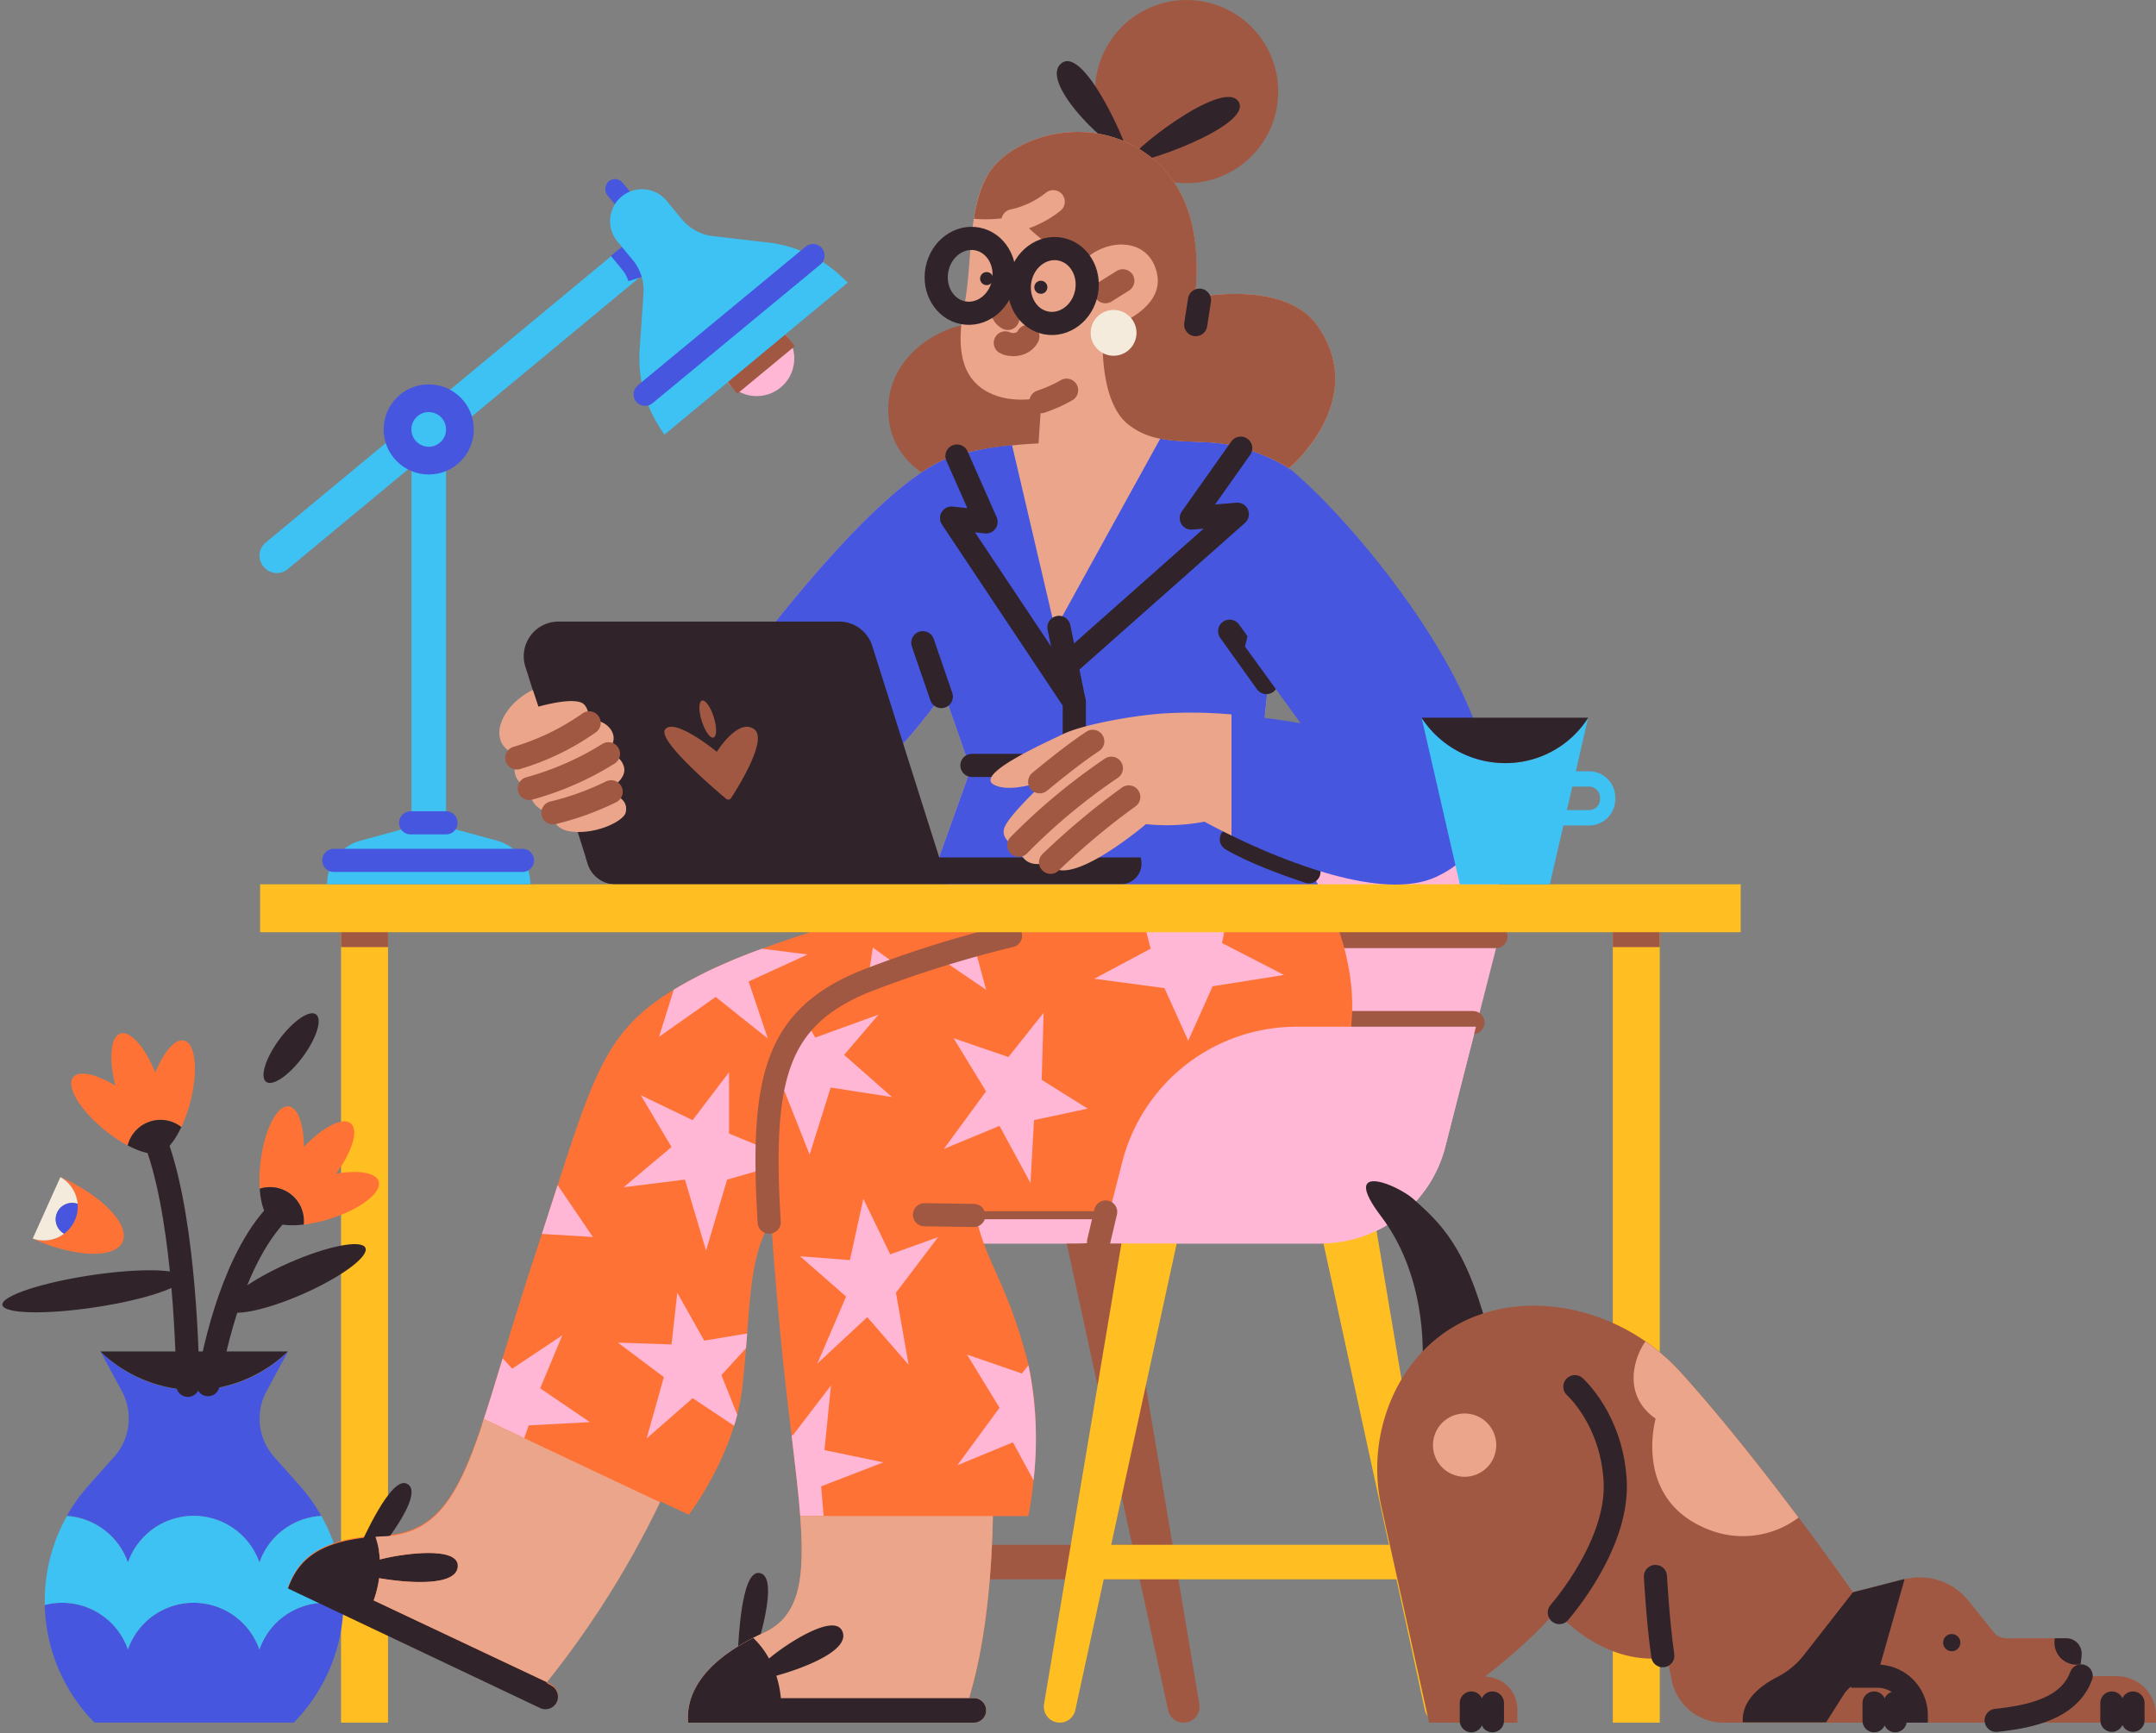 <svg xmlns="http://www.w3.org/2000/svg" width="372.415" height="299.427" viewBox="0 0 372.415 299.427">
  <rect x="0" y="0" width="372.415" height="299.427" fill="#808080" stroke="none"/>
  <g id="Layer_7" data-name="Layer 7" transform="translate(-257.78 -141)">
    <rect id="Rectangle_3435" data-name="Rectangle 3435" width="8.113" height="137.892" transform="translate(316.689 300.741)" fill="#ffbe21"/>
    <line id="Line_3" data-name="Line 3" x1="8.116" transform="translate(316.689 302.637)" fill="none" stroke="#a15842" stroke-miterlimit="10" stroke-width="4"/>
    <path id="Path_18" data-name="Path 18" d="M303.3,884.3a12.028,12.028,0,0,1,22.714,0,12.028,12.028,0,0,1,10.693-8.05,29.967,29.967,0,0,0-3.772-5.285l-4.367-4.912a9.95,9.95,0,0,1-1.321-11.34l3.706-6.888h0a22.952,22.952,0,0,1-32.373,0h-.017l3.71,6.888a9.943,9.943,0,0,1-1.361,11.34l-4.364,4.892a30.087,30.087,0,0,0-3.782,5.285A12.031,12.031,0,0,1,303.3,884.3Z" transform="translate(-23.431 -473.331)" fill="#4756df"/>
    <path id="Path_19" data-name="Path 19" d="M329.614,979.3a12.027,12.027,0,0,0-11.356,8.072,12.024,12.024,0,0,0-22.714,0,12.034,12.034,0,0,0-14.363-7.693,29.919,29.919,0,0,0,8.589,20.329h34.418a29.919,29.919,0,0,0,8.589-20.283A11.964,11.964,0,0,0,329.614,979.3Z" transform="translate(-15.67 -561.38)" fill="#4756df"/>
    <path id="Path_20" data-name="Path 20" d="M326.477,854.539a23.8,23.8,0,0,0,16.187-6.679H310.29A23.85,23.85,0,0,0,326.477,854.539Z" transform="translate(-35.164 -473.358)" fill="#30242a"/>
    <path id="Path_21" data-name="Path 21" d="M295.539,956.919a12.024,12.024,0,0,1,22.714,0,12.024,12.024,0,0,1,14.535-7.647,29.961,29.961,0,0,0-3.835-15.436,12.027,12.027,0,0,0-10.693,8.05,12.028,12.028,0,0,0-22.714,0,12.031,12.031,0,0,0-10.534-8.04,29.955,29.955,0,0,0-3.829,15.38,12.034,12.034,0,0,1,14.363,7.693Z" transform="translate(-15.666 -530.921)" fill="#3ec1f3"/>
    <path id="Path_22" data-name="Path 22" d="M366.55,806.872c.661-4.043,3.663-20.071,11.215-28.782" transform="translate(-72.839 -426.636)" fill="none" stroke="#30242a" stroke-linecap="round" stroke-miterlimit="10" stroke-width="4"/>
    <path id="Path_23" data-name="Path 23" d="M345.855,783.289c-.049-4.592-.522-27.137-5-40.589" transform="translate(-55.629 -402.936)" fill="none" stroke="#30242a" stroke-linecap="round" stroke-miterlimit="10" stroke-width="4"/>
    <ellipse id="Ellipse_1132" data-name="Ellipse 1132" cx="13.098" cy="2.947" rx="13.098" ry="2.947" transform="translate(295.733 364.457) rotate(-23.75)" fill="#30242a"/>
    <ellipse id="Ellipse_1133" data-name="Ellipse 1133" cx="7.248" cy="2.527" rx="7.248" ry="2.527" transform="translate(301.717 326.414) rotate(-53.51)" fill="#30242a"/>
    <ellipse id="Ellipse_1134" data-name="Ellipse 1134" cx="15.807" cy="2.791" rx="15.807" ry="2.791" transform="translate(257.78 363.709) rotate(-8.6)" fill="#30242a"/>
    <path id="Path_24" data-name="Path 24" d="M279.69,756.58v.023a5.844,5.844,0,0,1-4.77,10.62v.02c7.234,3.25,14.175,3.5,15.5.555S286.928,759.831,279.69,756.58Z" transform="translate(-11.478 -412.231)" fill="#ff7235"/>
    <path id="Path_25" data-name="Path 25" d="M314.52,682.673c-1.539-.4-3.541,1.929-5,5.533-1.761-4.377-4.314-7.307-6.035-6.739s-2.028,4.44-.836,9.005c-3.323-2.022-6.316-2.7-7.317-1.463-1.275,1.579,1.183,5.675,5.49,9.154a24.687,24.687,0,0,0,3.938,2.623,5.84,5.84,0,0,1,9.266-3.171,24.779,24.779,0,0,0,1.539-4.321C316.951,687.939,316.485,683.182,314.52,682.673Z" transform="translate(-24.918 -361.884)" fill="#ff7235"/>
    <path id="Path_26" data-name="Path 26" d="M414.024,732.618c-.476-1.52-3.512-1.982-7.343-1.321,2.781-3.809,3.918-7.525,2.527-8.685s-4.843.628-8.087,4.053c-.04-3.891-1.047-6.792-2.626-6.987-2.012-.248-4.192,4.007-4.866,9.5a24.746,24.746,0,0,0-.145,4.734,5.84,5.84,0,0,1,7.6,6.187,25.057,25.057,0,0,0,4.483-.991C410.839,737.464,414.628,734.554,414.024,732.618Z" transform="translate(-90.84 -387.513)" fill="#ff7235"/>
    <path id="Path_27" data-name="Path 27" d="M399.113,763.255a5.834,5.834,0,0,0-5.523-1.074c.188,2.613.849,4.625,1.843,5.355.928.859,3.075,1.146,5.748.832a5.83,5.83,0,0,0-2.068-5.114Z" transform="translate(-90.947 -415.795)" fill="#30242a"/>
    <path id="Path_28" data-name="Path 28" d="M328.382,727.02a5.837,5.837,0,0,0-3.832,4.119c2.312,1.222,4.367,1.718,5.523,1.268,1.219-.33,2.6-2.005,3.743-4.44A5.831,5.831,0,0,0,328.382,727.02Z" transform="translate(-44.713 -392.238)" fill="#30242a"/>
    <path id="Path_29" data-name="Path 29" d="M280.314,766.448a2.838,2.838,0,0,1,2.329-5.153,5.837,5.837,0,0,0-2.973-4.625l-4.78,10.614A5.843,5.843,0,0,0,280.314,766.448Z" transform="translate(-11.458 -412.292)" fill="#f5ebdd"/>
    <path id="Path_30" data-name="Path 30" d="M287.133,771.825a2.838,2.838,0,0,0,1.216,3.634,5.824,5.824,0,0,0,2.329-5.153A2.838,2.838,0,0,0,287.133,771.825Z" transform="translate(-19.492 -421.312)" fill="#4856df"/>
    <path id="Path_31" data-name="Path 31" d="M778.175,615.339H694.16l1.42-5.636h36.879L746.525,554.7a34.824,34.824,0,0,1,33.737-26.2h0a28.982,28.982,0,0,1,28.078,36.172L799.65,598.66A22.172,22.172,0,0,1,778.175,615.339Z" transform="translate(-292.227 -259.495)" fill="#ffb7d5"/>
    <rect id="Rectangle_3436" data-name="Rectangle 3436" width="5.966" height="53.544" transform="translate(402.583 413.868) rotate(-90)" fill="#a15842"/>
    <path id="Path_32" data-name="Path 32" d="M740.532,864.248,726.6,781.35H683.271l-13.927,82.9a2.752,2.752,0,0,0,2.715,3.2h0a2.755,2.755,0,0,0,2.689-2.167L692.99,781.35H716.9l18.235,83.935a2.752,2.752,0,0,0,2.689,2.167h0a2.752,2.752,0,0,0,2.709-3.2Z" transform="translate(-275.584 -428.819)" fill="#a15842"/>
    <rect id="Rectangle_3437" data-name="Rectangle 3437" width="5.966" height="53.544" transform="translate(446.941 413.868) rotate(-90)" fill="#ffbe21"/>
    <path id="Path_33" data-name="Path 33" d="M874.818,864.248l-13.94-82.9H817.561l-13.927,82.9a2.752,2.752,0,0,0,2.715,3.2h0a2.748,2.748,0,0,0,2.686-2.166L827.27,781.35h23.913l18.235,83.935a2.752,2.752,0,0,0,2.692,2.167h0a2.752,2.752,0,0,0,2.709-3.2Z" transform="translate(-365.513 -428.819)" fill="#ffbe21"/>
    <path id="Path_34" data-name="Path 34" d="M757.766,698.775,763.078,678h-35.2a31.088,31.088,0,0,0-30.117,23.38l-3.6,14.073h42.128a22.172,22.172,0,0,0,21.478-16.676Z" transform="translate(-292.227 -359.609)" fill="#ffb7d5"/>
    <line id="Line_4" data-name="Line 4" x2="44.695" transform="translate(404.222 349.657)" fill="none" stroke="#a15842" stroke-linecap="round" stroke-linejoin="round" stroke-width="4"/>
    <line id="Line_5" data-name="Line 5" y1="30.622" x2="7.832" transform="translate(440.39 318.827)" fill="none" stroke="#a15842" stroke-linecap="round" stroke-linejoin="round" stroke-width="4"/>
    <line id="Line_6" data-name="Line 6" x1="21.142" transform="translate(491.071 317.681)" fill="none" stroke="#a15842" stroke-linecap="round" stroke-linejoin="round" stroke-width="4"/>
    <line id="Line_7" data-name="Line 7" x1="27.088" transform="translate(489.089 302.815)" fill="none" stroke="#a15842" stroke-linecap="round" stroke-linejoin="round" stroke-width="4"/>
    <path id="Path_35" data-name="Path 35" d="M518.352,610.5s-26.5,7.218-37.761,12.85c-18.562,9.279-18.5,15.4-29.816,49.689-10.449,31.686-11.6,47.043-26.011,47.651-11,.463-14.611,4.063-16.395,9l43.542,20.659a2.164,2.164,0,0,0,2.824-.918h0a2.164,2.164,0,0,0-.816-2.907l-.915-.529a161.078,161.078,0,0,0,19.635-31.214L477.6,717.1s8-10.4,9.273-22.2c1.652-15.238.661-25.509,7.621-31.471l81.164-52.933Z" transform="translate(-100.844 -314.4)" fill="#ff7235"/>
    <path id="Path_36" data-name="Path 36" d="M445.05,928.176c.862-1.794,5.652-12.721,8.407-11.4,3.584,1.718-5.718,12.688-5.718,12.688Z" transform="translate(-125.408 -519.435)" fill="#30242a"/>
    <path id="Path_37" data-name="Path 37" d="M408.36,953.716,451.9,974.372a2.16,2.16,0,0,0,2.008-3.822l-.915-.529.093-.112L423.159,955.78a18.56,18.56,0,0,0,.938-3.839c4.479.776,13.544,1.612,13.59-2.124.05-3.482-9.851-2.084-13.468-1.1a14.748,14.748,0,0,0-.773-3.928C413.467,945.477,410.071,948.979,408.36,953.716Z" transform="translate(-100.838 -538.269)" fill="#30242a"/>
    <path id="Path_38" data-name="Path 38" d="M610.526,641.24c-2.084,1.041-3.931,2.042-5.586,3.046l-2.54,8.136,9.778-6.888,9.015,7.188-3.323-9.854,10.211-4.677-7.892-.991A98.324,98.324,0,0,0,610.526,641.24Z" transform="translate(-230.779 -332.287)" fill="#ffb7d5"/>
    <path id="Path_39" data-name="Path 39" d="M712.871,636.61l-.661,4.3,4.307-1.655Z" transform="translate(-304.315 -331.892)" fill="#ffb7d5"/>
    <path id="Path_40" data-name="Path 40" d="M602.061,701.79l-6.293,8.281-8.945-4.3,5.3,8.942-8.281,6.957,10.6-1.325,3.647,12.259,3.644-12.259,11.595-3.313-11.264-4.638Z" transform="translate(-218.35 -375.54)" fill="#ffb7d5"/>
    <path id="Path_41" data-name="Path 41" d="M516.987,857.175l.773-2.207,10.571-.562-8.589-5.847,3.825-9.16-8.651,5.768-1.652-1.784c-1.321,4.351-2.491,8.225-3.634,11.631h.053c.126-.373.251-.75.377-1.133Z" transform="translate(-168.655 -467.693)" fill="#ffb7d5"/>
    <path id="Path_42" data-name="Path 42" d="M479.191,886.56l-6.937-3.28c-.126.383-.251.76-.377,1.133-4.192,12.487-8.011,18.73-17.092,19.113-.446,0-.875.043-1.3.073a14.75,14.75,0,0,1,.773,3.928c3.634-.991,13.517-2.382,13.468,1.1-.053,3.736-9.111,2.9-13.59,2.124a18.561,18.561,0,0,1-.948,3.839l29.929,14.128a161.876,161.876,0,0,0,19.533-31.081Z" transform="translate(-130.859 -497.078)" fill="#eaa58b"/>
    <path id="Path_43" data-name="Path 43" d="M591.107,817.12l-.991,8.946-9.276-.33,7.951,5.966-2.973,10.6,7.958-6.96,7.152,4.77q.3-.948.545-1.919l-2.742-6.828,4.248-4.654c.069-.866.135-1.718.2-2.547l-7.419,1.239Z" transform="translate(-216.341 -452.773)" fill="#ffb7d5"/>
    <path id="Path_44" data-name="Path 44" d="M543.845,760.83c-.836,2.583-1.734,5.388-2.725,8.437l8.813.538Z" transform="translate(-189.742 -415.077)" fill="#ffb7d5"/>
    <path id="Path_45" data-name="Path 45" d="M643.58,977.367c.139-1.982.571-13.907,3.617-13.693,3.964.277-.644,13.9-.644,13.9Z" transform="translate(-258.356 -550.913)" fill="#30242a"/>
    <path id="Path_46" data-name="Path 46" d="M699.494,612s-33.129,6.144-51.351,13.762c-18.4,7.694-18.218,21.356-14.908,58.47,2.973,33.225,8.285,49.359-2.643,54.327-10.022,4.559-13.5,10.273-13.029,15.5H666.9a2.117,2.117,0,0,0,2.117-2.117h0a2.118,2.118,0,0,0-2.118-2.117h-.832c1.556-5.09,3.812-15.027,4.123-31.471h6.118s3.145-14.535-.33-27.5c-3.634-13.58-6.957-15.9-8.942-25.175h29.687a35.484,35.484,0,0,0,34.708-43.1,37.7,37.7,0,0,0-3.772-10.571Z" transform="translate(-240.906 -315.411)" fill="#ff7235"/>
    <path id="Path_47" data-name="Path 47" d="M768.567,670.7l-6.081,7.651-9.471-3.254,5.612,9.187-7.287,9.94,9.606-3.977,5.355,9.87.608-10.865,9.276-1.985-7.948-4.972Z" transform="translate(-330.519 -354.721)" fill="#ffb7d5"/>
    <path id="Path_48" data-name="Path 48" d="M760.042,849.48l5.616,9.187-7.287,9.94,9.606-3.964,3.561,6.564a63.186,63.186,0,0,0-.885-19.89l-1.136,1.43Z" transform="translate(-335.226 -474.443)" fill="#ffb7d5"/>
    <path id="Path_49" data-name="Path 49" d="M677.233,888.185l-.426-5.12,10.756-4.149-10.181-2.111,1.123-11.175-6.607,8.645-.2-.083c.634,5.335,1.189,10,1.5,14.029v-.036Z" transform="translate(-277.187 -485.258)" fill="#ffb7d5"/>
    <path id="Path_50" data-name="Path 50" d="M666.873,965.381h-.832c1.556-5.091,3.812-15.027,4.123-31.471H636.882v.03c.026.33.05.661.073.991v.092c.69,10.323-.436,16.362-6.4,19.074-10.022,4.559-13.5,10.273-13.029,15.5h49.349a2.117,2.117,0,1,0,0-4.235Z" transform="translate(-240.879 -530.983)" fill="#eaa58b"/>
    <path id="Path_51" data-name="Path 51" d="M853.348,614.59l-15.219,1.348,1.586,6.118-9.735,5.193,12.127,1.622,4.1,9.088,4.218-9.411,12.335-1.949-10.713-5.517Z" transform="translate(-383.181 -317.146)" fill="#ffb7d5"/>
    <path id="Path_52" data-name="Path 52" d="M668.577,695.877l3.634-11.595,10.6,1.652-8.282-7.287,5.946-6.957-10.931,3.964-1.747-3c-2.811,3.185-4.509,7.139-5.418,12.222l1.863.059Z" transform="translate(-270.945 -355.384)" fill="#ffb7d5"/>
    <path id="Path_53" data-name="Path 53" d="M753.546,634.8c-2.236.621-4.463,1.272-6.636,1.942l8.757,5.946Z" transform="translate(-327.552 -330.68)" fill="#ffb7d5"/>
    <path id="Path_54" data-name="Path 54" d="M691.7,777.586l-4.638-9.606-2.319,10.6-8.612-.661,7.948,6.957-4.968,11.595,8.625-8.04,7.148,8.242-2.19-12.46,7.287-9.606Z" transform="translate(-280.153 -419.865)" fill="#ffb7d5"/>
    <path id="Path_55" data-name="Path 55" d="M632.784,999.851c4.38-1.209,12.929-4.321,11.383-7.72-1.44-3.171-9.8,2.312-12.649,4.754a14.6,14.6,0,0,0-2.725-3.561c-8.648,4.4-11.684,9.735-11.231,14.637H666.9a2.117,2.117,0,0,0,2.117-2.118h0a2.117,2.117,0,0,0-2.117-2.117H633.567A18.774,18.774,0,0,0,632.784,999.851Z" transform="translate(-240.903 -569.327)" fill="#30242a"/>
    <line id="Line_8" data-name="Line 8" x1="8.529" y1="0.119" transform="translate(417.465 350.879)" fill="none" stroke="#a15842" stroke-linecap="round" stroke-miterlimit="10" stroke-width="4"/>
    <path id="Path_56" data-name="Path 56" d="M700.935,630.42a196.757,196.757,0,0,0-25.436,8c-15.262,6.392-17.736,16.884-16.253,41.487" transform="translate(-268.598 -327.747)" fill="none" stroke="#a15842" stroke-linecap="round" stroke-miterlimit="10" stroke-width="4"/>
    <rect id="Rectangle_3438" data-name="Rectangle 3438" width="8.113" height="137.892" transform="translate(536.366 300.741)" fill="#ffbe21"/>
    <line id="Line_9" data-name="Line 9" x1="8.113" transform="translate(536.366 302.637)" fill="none" stroke="#a15842" stroke-miterlimit="10" stroke-width="4"/>
    <path id="Path_57" data-name="Path 57" d="M737.808,310.562c-4.625-.661-15.219,4.311-15.569,14.138s8.424,12.985,9.827,13.689l20.359-3.161,1.4-22.463Z" transform="translate(-311.024 -113.51)" fill="#a15842"/>
    <circle id="Ellipse_1135" data-name="Ellipse 1135" cx="15.823" cy="15.823" r="15.823" transform="translate(446.928 141)" fill="#a15842"/>
    <path id="Path_58" data-name="Path 58" d="M822.534,189.117c.965.446-7.158-18.829-11.3-15.823C807.329,176.132,817.635,186.858,822.534,189.117Z" transform="translate(-370.047 -21.413)" fill="#30242a"/>
    <path id="Path_59" data-name="Path 59" d="M848.492,202.847c.885,1.057,21.611-6.194,18.743-10.376C864.494,188.448,847.607,201.787,848.492,202.847Z" transform="translate(-395.555 -33.964)" fill="#30242a"/>
    <path id="Path_60" data-name="Path 60" d="M672.617,268.1s13.914-11.595,4.955-24.514c-5.7-8.235-21.2-4.955-21.2-4.955.377-4.522,1.605-17.551-8.192-24.709s-22.228-3.389-26.757,2.26-3.389,16.2-4.9,23.738-.5,12.658,4.143,15.07c4.225,2.193,9.2.869,9.2.869l-.529,7.951s-9.58.36-15.45,2.484c-14.145,5.12-39,40.235-39,40.235-15.569-.661-30.147-1.321-30.147-1.321l7.621,22.529s19.212,6.293,33.126,2.643c14.115-3.7,27.5-23.52,27.5-23.52l4.625,13.25-7.951,22.2H678.9L667.3,321.763C669.307,303.549,672.617,268.1,672.617,268.1Z" transform="translate(-192.166 -46.204)" fill="#eaa58b"/>
    <path id="Path_61" data-name="Path 61" d="M650.368,370.4,632.2,403.345l-7.433-31.788a49.27,49.27,0,0,0-10.852,2.141c-14.178,5.133-39.029,40.248-39.029,40.248-15.569-.661-30.147-1.321-30.147-1.321l7.621,22.529s19.212,6.293,33.126,2.643c14.115-3.7,27.5-23.52,27.5-23.52l4.625,13.25-7.951,22.2H678.9L667.3,429.183c1.982-18.221,5.285-53.67,5.285-53.67a32.129,32.129,0,0,0-9.937-3.964C658.7,370.658,654.349,371.19,650.368,370.4Z" transform="translate(-192.166 -153.621)" fill="#4756df"/>
    <path id="Path_62" data-name="Path 62" d="M547.512,511.5h57.373l-13.045-41.2a5.989,5.989,0,0,0-5.711-4.185H537.641a5.989,5.989,0,0,0-5.711,7.8l10.782,34.071A5.034,5.034,0,0,0,547.512,511.5Z" transform="translate(-183.4 -217.721)" fill="#30242a"/>
    <path id="Path_63" data-name="Path 63" d="M605.292,521.59c1.523-2.081,8.43,3.416,8.939,3.868.264-.453,3.862-5.946,6.5-3.868,2.289,1.8-2.742,9.861-4.08,11.915a.6.6,0,0,1-.889,0C613.319,531.45,603.971,523.393,605.292,521.59Z" transform="translate(-232.631 -254.553)" fill="#a15842"/>
    <ellipse id="Ellipse_1136" data-name="Ellipse 1136" cx="1.093" cy="3.346" rx="1.093" ry="3.346" transform="translate(377.996 262.366) rotate(-17.3)" fill="#a15842"/>
    <path id="Path_64" data-name="Path 64" d="M659.9,589.443a3.564,3.564,0,0,1-3.4,4.625H569.217a5.034,5.034,0,0,1-4.8-3.511l-.357-1.126Z" transform="translate(-205.104 -300.297)" fill="#30242a"/>
    <rect id="Rectangle_3439" data-name="Rectangle 3439" width="255.75" height="8.282" transform="translate(302.709 293.784)" fill="#ffbe21"/>
    <path id="Path_65" data-name="Path 65" d="M893.1,698.775,898.41,678H867.424a31.084,31.084,0,0,0-30.113,23.38l-3.6,14.074h37.906A22.175,22.175,0,0,0,893.1,698.776Z" transform="translate(-385.679 -359.609)" fill="#ffb7d5"/>
    <line id="Line_10" data-name="Line 10" x1="1.226" y2="5.18" transform="translate(447.539 350.397)" fill="none" stroke="#a15842" stroke-linecap="round" stroke-linejoin="round" stroke-width="4"/>
    <path id="Path_66" data-name="Path 66" d="M524.661,501.83c-3.855,1.926-5.781,5.137-5.781,7.386,0,3.284,3.343,3.9,3.343,3.9s-2.494,3.921,1.843,5.761c0,0,0,4.037,4.04,4.037,0,0-.535,3.148,3.68,3.445s8.552-1.9,8.919-3.326c.42-1.682-.713-3.089-3.772-3.535,0,0,4.129-1.929,3.475-4.364s-3.445-2.378-3.445-2.378,2.672-1.6,1.245-3.964a3.715,3.715,0,0,0-4.156-1.543,2.759,2.759,0,0,0-.535-2.91c-1.487-1.486-7.879.39-7.879.39Z" transform="translate(-174.849 -241.635)" fill="#eaa58a"/>
    <path id="Path_67" data-name="Path 67" d="M546.9,558.764a48.177,48.177,0,0,0,10.062-3.634" transform="translate(-193.613 -277.328)" fill="none" stroke="#a15842" stroke-linecap="round" stroke-miterlimit="10" stroke-width="4"/>
    <path id="Path_68" data-name="Path 68" d="M534.55,541.239a51.532,51.532,0,0,0,13.669-5.989" transform="translate(-185.342 -264.015)" fill="none" stroke="#a15842" stroke-linecap="round" stroke-miterlimit="10" stroke-width="4"/>
    <path id="Path_69" data-name="Path 69" d="M528,525.145a42.677,42.677,0,0,0,12.5-6.055" transform="translate(-180.956 -253.193)" fill="none" stroke="#a15842" stroke-linecap="round" stroke-miterlimit="10" stroke-width="4"/>
    <path id="Path_70" data-name="Path 70" d="M826.434,243.586c-5.7-8.235-21.2-4.955-21.2-4.955.377-4.522,1.605-17.551-8.192-24.709s-22.228-3.389-26.757,2.26c-1.843,2.312-2.745,5.424-3.27,8.82a23.537,23.537,0,0,0,7.416-.529c6.029,6.782,11.43,7.859,11.43,7.859,4.218-4.218,11.618-4.08,12.82,2.312,1.249,6.636-9.352,9.619-9.352,9.619s-.991,11.925,4.294,16.233A12.411,12.411,0,0,0,799.2,263c3.964.79,8.328.258,12.312,1.143a32.127,32.127,0,0,1,9.937,3.964,25.43,25.43,0,0,0,3.3-3.521C828.225,260.175,832.38,252.175,826.434,243.586Z" transform="translate(-341.012 -46.204)" fill="#a15842"/>
    <path id="Path_71" data-name="Path 71" d="M794.4,246.5a16.872,16.872,0,0,1-6.957,3.3" transform="translate(-354.694 -70.649)" fill="none" stroke="#eaa58b" stroke-linecap="round" stroke-miterlimit="10" stroke-width="4"/>
    <path id="Path_72" data-name="Path 72" d="M802.09,347.062a24.617,24.617,0,0,0,4.43-1.982" transform="translate(-364.504 -136.665)" fill="none" stroke="#a15842" stroke-linecap="round" stroke-miterlimit="10" stroke-width="4"/>
    <line id="Line_11" data-name="Line 11" y1="1.883" x2="3.013" transform="translate(448.718 189.513)" fill="none" stroke="#a15842" stroke-linecap="round" stroke-miterlimit="10" stroke-width="4"/>
    <path id="Path_73" data-name="Path 73" d="M783.46,318.087c.624.387,2.973.687,3.9-1.107" transform="translate(-352.028 -117.847)" fill="none" stroke="#a15842" stroke-linecap="round" stroke-miterlimit="10" stroke-width="4"/>
    <circle id="Ellipse_1137" data-name="Ellipse 1137" cx="1.13" cy="1.13" r="1.13" transform="translate(436.44 189.503)" fill="#30242a"/>
    <circle id="Ellipse_1138" data-name="Ellipse 1138" cx="1.13" cy="1.13" r="1.13" transform="translate(427.075 188.007)" fill="#30242a"/>
    <path id="Path_74" data-name="Path 74" d="M782.647,299.93a3.671,3.671,0,0,0-.291,1.741,1.9,1.9,0,0,0,.773.77" transform="translate(-351.262 -106.43)" fill="none" stroke="#a15842" stroke-linecap="round" stroke-miterlimit="10" stroke-width="4"/>
    <circle id="Ellipse_1139" data-name="Ellipse 1139" cx="3.957" cy="3.957" r="3.957" transform="translate(446.178 194.551)" fill="#f5ebdd"/>
    <ellipse id="Ellipse_1140" data-name="Ellipse 1140" cx="6.491" cy="5.844" rx="6.491" ry="5.844" transform="translate(418.385 193.912) rotate(-78.99)" fill="none" stroke="#30242a" stroke-linecap="round" stroke-miterlimit="10" stroke-width="4"/>
    <ellipse id="Ellipse_1141" data-name="Ellipse 1141" cx="6.491" cy="5.844" rx="6.491" ry="5.844" transform="translate(432.738 195.672) rotate(-78.99)" fill="none" stroke="#30242a" stroke-linecap="round" stroke-miterlimit="10" stroke-width="4"/>
    <line id="Line_12" data-name="Line 12" x2="2.283" y2="0.244" transform="translate(431.369 189.239)" fill="none" stroke="#30242a" stroke-linecap="round" stroke-miterlimit="10" stroke-width="4"/>
    <line id="Line_13" data-name="Line 13" x1="0.657" y2="4.228" transform="translate(464.317 192.863)" fill="none" stroke="#30242a" stroke-linecap="round" stroke-miterlimit="10" stroke-width="4"/>
    <line id="Line_14" data-name="Line 14" x2="3.198" y2="9.306" transform="translate(417.178 252.043)" fill="none" stroke="#30242a" stroke-linecap="round" stroke-linejoin="round" stroke-width="4"/>
    <line id="Line_15" data-name="Line 15" x1="8.407" transform="translate(425.664 273.244)" fill="none" stroke="#30242a" stroke-linecap="round" stroke-linejoin="round" stroke-width="4"/>
    <path id="Path_75" data-name="Path 75" d="M811.51,469.13l2.649,12.919v11.925" transform="translate(-370.812 -219.737)" fill="none" stroke="#30242a" stroke-linecap="round" stroke-linejoin="round" stroke-width="4"/>
    <path id="Path_76" data-name="Path 76" d="M756.282,379.51l5.031,11.383-5.963-.661,21.2,31.8" transform="translate(-333.204 -159.721)" fill="none" stroke="#30242a" stroke-linecap="round" stroke-linejoin="round" stroke-width="4"/>
    <path id="Path_77" data-name="Path 77" d="M846.264,375.41l-8.539,12.077,7.951-.664L816.52,412.662" transform="translate(-374.167 -156.976)" fill="none" stroke="#30242a" stroke-linecap="round" stroke-linejoin="round" stroke-width="4"/>
    <line id="Line_16" data-name="Line 16" x1="6.352" y1="8.873" transform="translate(470.183 250.057)" fill="none" stroke="#30242a" stroke-linecap="round" stroke-linejoin="round" stroke-width="4"/>
    <path id="Path_78" data-name="Path 78" d="M915.068,585.616c-3.459-1.153-9.666-3.379-13.408-5.616" transform="translate(-431.183 -293.982)" fill="none" stroke="#30242a" stroke-linecap="round" stroke-linejoin="round" stroke-width="4"/>
    <circle id="Ellipse_1142" data-name="Ellipse 1142" cx="6.498" cy="6.498" r="6.498" transform="translate(381.987 196.44)" fill="#ffb7d5"/>
    <rect id="Rectangle_3440" data-name="Rectangle 3440" width="9.23" height="3.409" rx="1.705" transform="translate(364.227 171.245) rotate(50.33)" fill="#4756df"/>
    <path id="Path_79" data-name="Path 79" d="M466.737,257.692l-3.806-4.592-68.4,56.719a2.924,2.924,0,0,0-.383,4.116l.076.092a2.92,2.92,0,0,0,4.113.383l21.386-17.739v62.245h5.969v-67.2Z" transform="translate(-90.868 -75.069)" fill="#3ec1f3"/>
    <path id="Path_80" data-name="Path 80" d="M581.89,271l1.906,2.312a8.181,8.181,0,0,1,1.486,2.715" transform="translate(-217.044 -87.056)" fill="none" stroke="#4756df" stroke-miterlimit="10" stroke-width="4"/>
    <circle id="Ellipse_1143" data-name="Ellipse 1143" cx="7.786" cy="7.786" r="7.786" transform="translate(324.049 207.408)" fill="#4756df"/>
    <circle id="Ellipse_1144" data-name="Ellipse 1144" cx="2.993" cy="2.993" r="2.993" transform="translate(328.842 212.201)" fill="#3ec1f3"/>
    <line id="Line_17" data-name="Line 17" x1="9.96" y2="8.232" transform="translate(383.86 199.248)" fill="none" stroke="#a15842" stroke-miterlimit="10" stroke-width="4"/>
    <path id="Path_81" data-name="Path 81" d="M594.543,248.06a8.2,8.2,0,0,1-5.358-2.914l-2.643-3.194a5.517,5.517,0,0,0-7.763-.723h0a5.51,5.51,0,0,0-.723,7.76l2.643,3.2a8.2,8.2,0,0,1,1.86,5.788l-.661,9.659a22.1,22.1,0,0,0,3.422,13.425l.846,1.321L617.855,256.1l-1.136-1.067a22.093,22.093,0,0,0-12.553-5.85Z" transform="translate(-213.627 -66.27)" fill="#3ec1f3"/>
    <path id="Path_82" data-name="Path 82" d="M449.354,573.43h-5.969l-8.823,2.4a7.806,7.806,0,0,0-5.751,7.532h35.115a7.806,7.806,0,0,0-5.755-7.532Z" transform="translate(-114.532 -289.582)" fill="#3ec1f3"/>
    <line id="Line_18" data-name="Line 18" x1="29" y2="23.969" transform="translate(369.216 185.156)" fill="none" stroke="#4756df" stroke-linecap="round" stroke-miterlimit="10" stroke-width="4"/>
    <line id="Line_19" data-name="Line 19" x2="6.115" transform="translate(328.707 283.164)" fill="none" stroke="#4756df" stroke-linecap="round" stroke-miterlimit="10" stroke-width="4"/>
    <line id="Line_20" data-name="Line 20" x2="32.598" transform="translate(315.437 289.655)" fill="none" stroke="#4756df" stroke-linecap="round" stroke-miterlimit="10" stroke-width="4"/>
    <path id="Path_83" data-name="Path 83" d="M981.651,792.737c.661-5.616.33-18.221-6.957-27.828s2.643-5.616,5.616-2.973c4.757,4.228,8.945,8.281,12.589,21.865Z" transform="translate(-478.338 -413.732)" fill="#30242a"/>
    <path id="Path_84" data-name="Path 84" d="M1267.022,1025.72h38.891v-1.272a6.762,6.762,0,0,0-6.762-6.759h-32.33Z" transform="translate(-675.717 -587.087)" fill="#a15842"/>
    <path id="Path_85" data-name="Path 85" d="M978.7,858.823l8.2,37.13h15.242v-2.312a5.632,5.632,0,0,0-5.616-5.632h0s7.618-5.712,12.256-11.344c0,0,7.951,9.689,19.216,8.031l.816,3.964a9.14,9.14,0,0,0,8.936,7.294h36.942c16.385,0,24.445-2.5,24.907-11.829a2.643,2.643,0,0,0-2.643-2.748h-10.313a2.841,2.841,0,0,1-2.217-1.06l-4.39-5.447a10.822,10.822,0,0,0-11.089-3.69l-8.83,2.256s-15.645-22.483-29.816-38.1c-13.544-14.908-39.019-16.517-49.055,2.9A30.519,30.519,0,0,0,978.7,858.823Z" transform="translate(-482.264 -457.32)" fill="#a15842"/>
    <path id="Path_86" data-name="Path 86" d="M1236.965,1025.72v-1.272a6.759,6.759,0,0,0-6.762-6.759h-4.5" transform="translate(-648.18 -587.087)" fill="none" stroke="#30242a" stroke-miterlimit="10" stroke-width="4"/>
    <path id="Path_87" data-name="Path 87" d="M1073.17,905.3c2.313-2.752,10.2-12.883,9.639-22.793-.6-10.6-6.957-16.233-6.957-16.233" transform="translate(-546.037 -485.687)" fill="none" stroke="#30242a" stroke-linecap="round" stroke-miterlimit="10" stroke-width="4"/>
    <path id="Path_88" data-name="Path 88" d="M1123.41,965.54s.423,7.839,1.272,13.692" transform="translate(-579.68 -552.164)" fill="none" stroke="#30242a" stroke-linecap="round" stroke-miterlimit="10" stroke-width="4"/>
    <line id="Line_21" data-name="Line 21" y2="3.062" transform="translate(511.928 435.241)" fill="none" stroke="#30242a" stroke-linecap="round" stroke-miterlimit="10" stroke-width="4"/>
    <line id="Line_22" data-name="Line 22" y2="3.062" transform="translate(515.572 435.241)" fill="none" stroke="#30242a" stroke-linecap="round" stroke-miterlimit="10" stroke-width="4"/>
    <line id="Line_23" data-name="Line 23" y2="3.062" transform="translate(581.497 435.241)" fill="none" stroke="#30242a" stroke-linecap="round" stroke-miterlimit="10" stroke-width="4"/>
    <line id="Line_24" data-name="Line 24" y2="3.062" transform="translate(585.141 435.241)" fill="none" stroke="#30242a" stroke-linecap="round" stroke-miterlimit="10" stroke-width="4"/>
    <circle id="Ellipse_1145" data-name="Ellipse 1145" cx="1.49" cy="1.49" r="1.49" transform="translate(593.422 423.316)" fill="#30242a"/>
    <path id="Path_89" data-name="Path 89" d="M1235.612,966.83v-.04l-8.942,2.312,8.83-2.256Z" transform="translate(-648.83 -553.001)" fill="#30242a"/>
    <path id="Path_90" data-name="Path 90" d="M1175.03,983.88c-2.59,1.321-6.25,3.908-5.946,7.826h14.383l3.023-4.767a5.48,5.48,0,0,1,4.625-2.547h.961L1197,967.056l-.073-.076-8.83,2.256-8.453,10.828A13.93,13.93,0,0,1,1175.03,983.88Z" transform="translate(-610.255 -553.128)" fill="#30242a"/>
    <path id="Path_91" data-name="Path 91" d="M1115.814,855.972s-4,13.848,8.919,19.077a16.035,16.035,0,0,0,15.767-1.982c-5.7-7.6-13.253-17.27-20.421-25.172a34.735,34.735,0,0,0-6.019-5.256C1112.1,845.3,1109.964,851.889,1115.814,855.972Z" transform="translate(-572.045 -469.863)" fill="#eaa58b"/>
    <circle id="Ellipse_1146" data-name="Ellipse 1146" cx="5.467" cy="5.467" r="5.467" transform="translate(505.302 385.218)" fill="#eaa58b"/>
    <path id="Path_92" data-name="Path 92" d="M1334.105,997.87h-1.982a3.819,3.819,0,0,0,3.736,4.559,3.674,3.674,0,0,0,.694-.066,14.223,14.223,0,0,0,.195-1.744,2.643,2.643,0,0,0-2.643-2.749Z" transform="translate(-719.4 -573.814)" fill="#30242a"/>
    <line id="Line_25" data-name="Line 25" y2="2.986" transform="translate(622.574 435.241)" fill="none" stroke="#30242a" stroke-linecap="round" stroke-miterlimit="10" stroke-width="4"/>
    <line id="Line_26" data-name="Line 26" y2="2.986" transform="translate(626.218 435.241)" fill="none" stroke="#30242a" stroke-linecap="round" stroke-miterlimit="10" stroke-width="4"/>
    <path id="Path_93" data-name="Path 93" d="M1301.57,1025.237c8.1-.816,12.929-3.009,14.683-7.677" transform="translate(-698.988 -587)" fill="none" stroke="#30242a" stroke-linecap="round" stroke-linejoin="round" stroke-width="4"/>
    <path id="Path_94" data-name="Path 94" d="M817.36,514.037A78.393,78.393,0,0,0,805.1,513.9c-5.84.479-13.693,2.008-16.847,3.535s-15.235,6.914-11.981,8.721c2.973,1.652,9.21-.832,9.21-.832s-6.224,5.721-7.294,8.116,2.468,3.739,2.468,3.739c.932,4.09,5.1,2.332,5.1,2.332,2.626,5.586,16.814-6.518,16.814-6.518a34.892,34.892,0,0,0,10.118-.426s1.8,1.008,4.681,2.408Z" transform="translate(-346.846 -249.6)" fill="#eaa58a"/>
    <path id="Path_95" data-name="Path 95" d="M937.215,456.453c26.5-12.589-11.915-59.626-25.509-70.563L904.089,416.7l9.606,13.25c-4.208-.727-8.232-1.226-11.925-1.52v20.94C910.18,453.46,927.853,460.913,937.215,456.453Z" transform="translate(-431.256 -163.994)" fill="#4756df"/>
    <path id="Path_96" data-name="Path 96" d="M801.43,535.727c2.352-1.946,6.257-5.09,9.17-6.987" transform="translate(-364.062 -259.655)" fill="none" stroke="#a15842" stroke-linecap="round" stroke-miterlimit="10" stroke-width="4"/>
    <path id="Path_97" data-name="Path 97" d="M806.5,542.81a104.1,104.1,0,0,0-15.988,13.306" transform="translate(-356.75 -269.077)" fill="none" stroke="#a15842" stroke-linecap="round" stroke-miterlimit="10" stroke-width="4"/>
    <path id="Path_98" data-name="Path 98" d="M820.638,557.82a126.285,126.285,0,0,0-13.5,11.291" transform="translate(-367.886 -279.129)" fill="none" stroke="#a15842" stroke-linecap="round" stroke-miterlimit="10" stroke-width="4"/>
    <path id="Path_99" data-name="Path 99" d="M1063.608,547.053a1.893,1.893,0,0,1,1.889,1.889v.281a1.893,1.893,0,0,1-1.889,1.889h-9.735v-4.06h9.735m0-2.643h-12.021a.357.357,0,0,0-.357.36v8.638a.357.357,0,0,0,.357.357h12.021a4.532,4.532,0,0,0,4.532-4.542v-.291a4.532,4.532,0,0,0-4.532-4.532Z" transform="translate(-531.344 -270.142)" fill="#3ec1f3"/>
    <path id="Path_100" data-name="Path 100" d="M1015.523,524.216a17.229,17.229,0,0,1-14.393-7.846l6.607,28.786h15.552l6.607-28.786A16.9,16.9,0,0,1,1015.523,524.216Z" transform="translate(-497.794 -251.371)" fill="#3ec1f3"/>
    <path id="Path_101" data-name="Path 101" d="M1015.523,524.216a16.9,16.9,0,0,0,14.393-7.846H1001.13A17.228,17.228,0,0,0,1015.523,524.216Z" transform="translate(-497.794 -251.371)" fill="#30242a"/>
  </g>
</svg>
